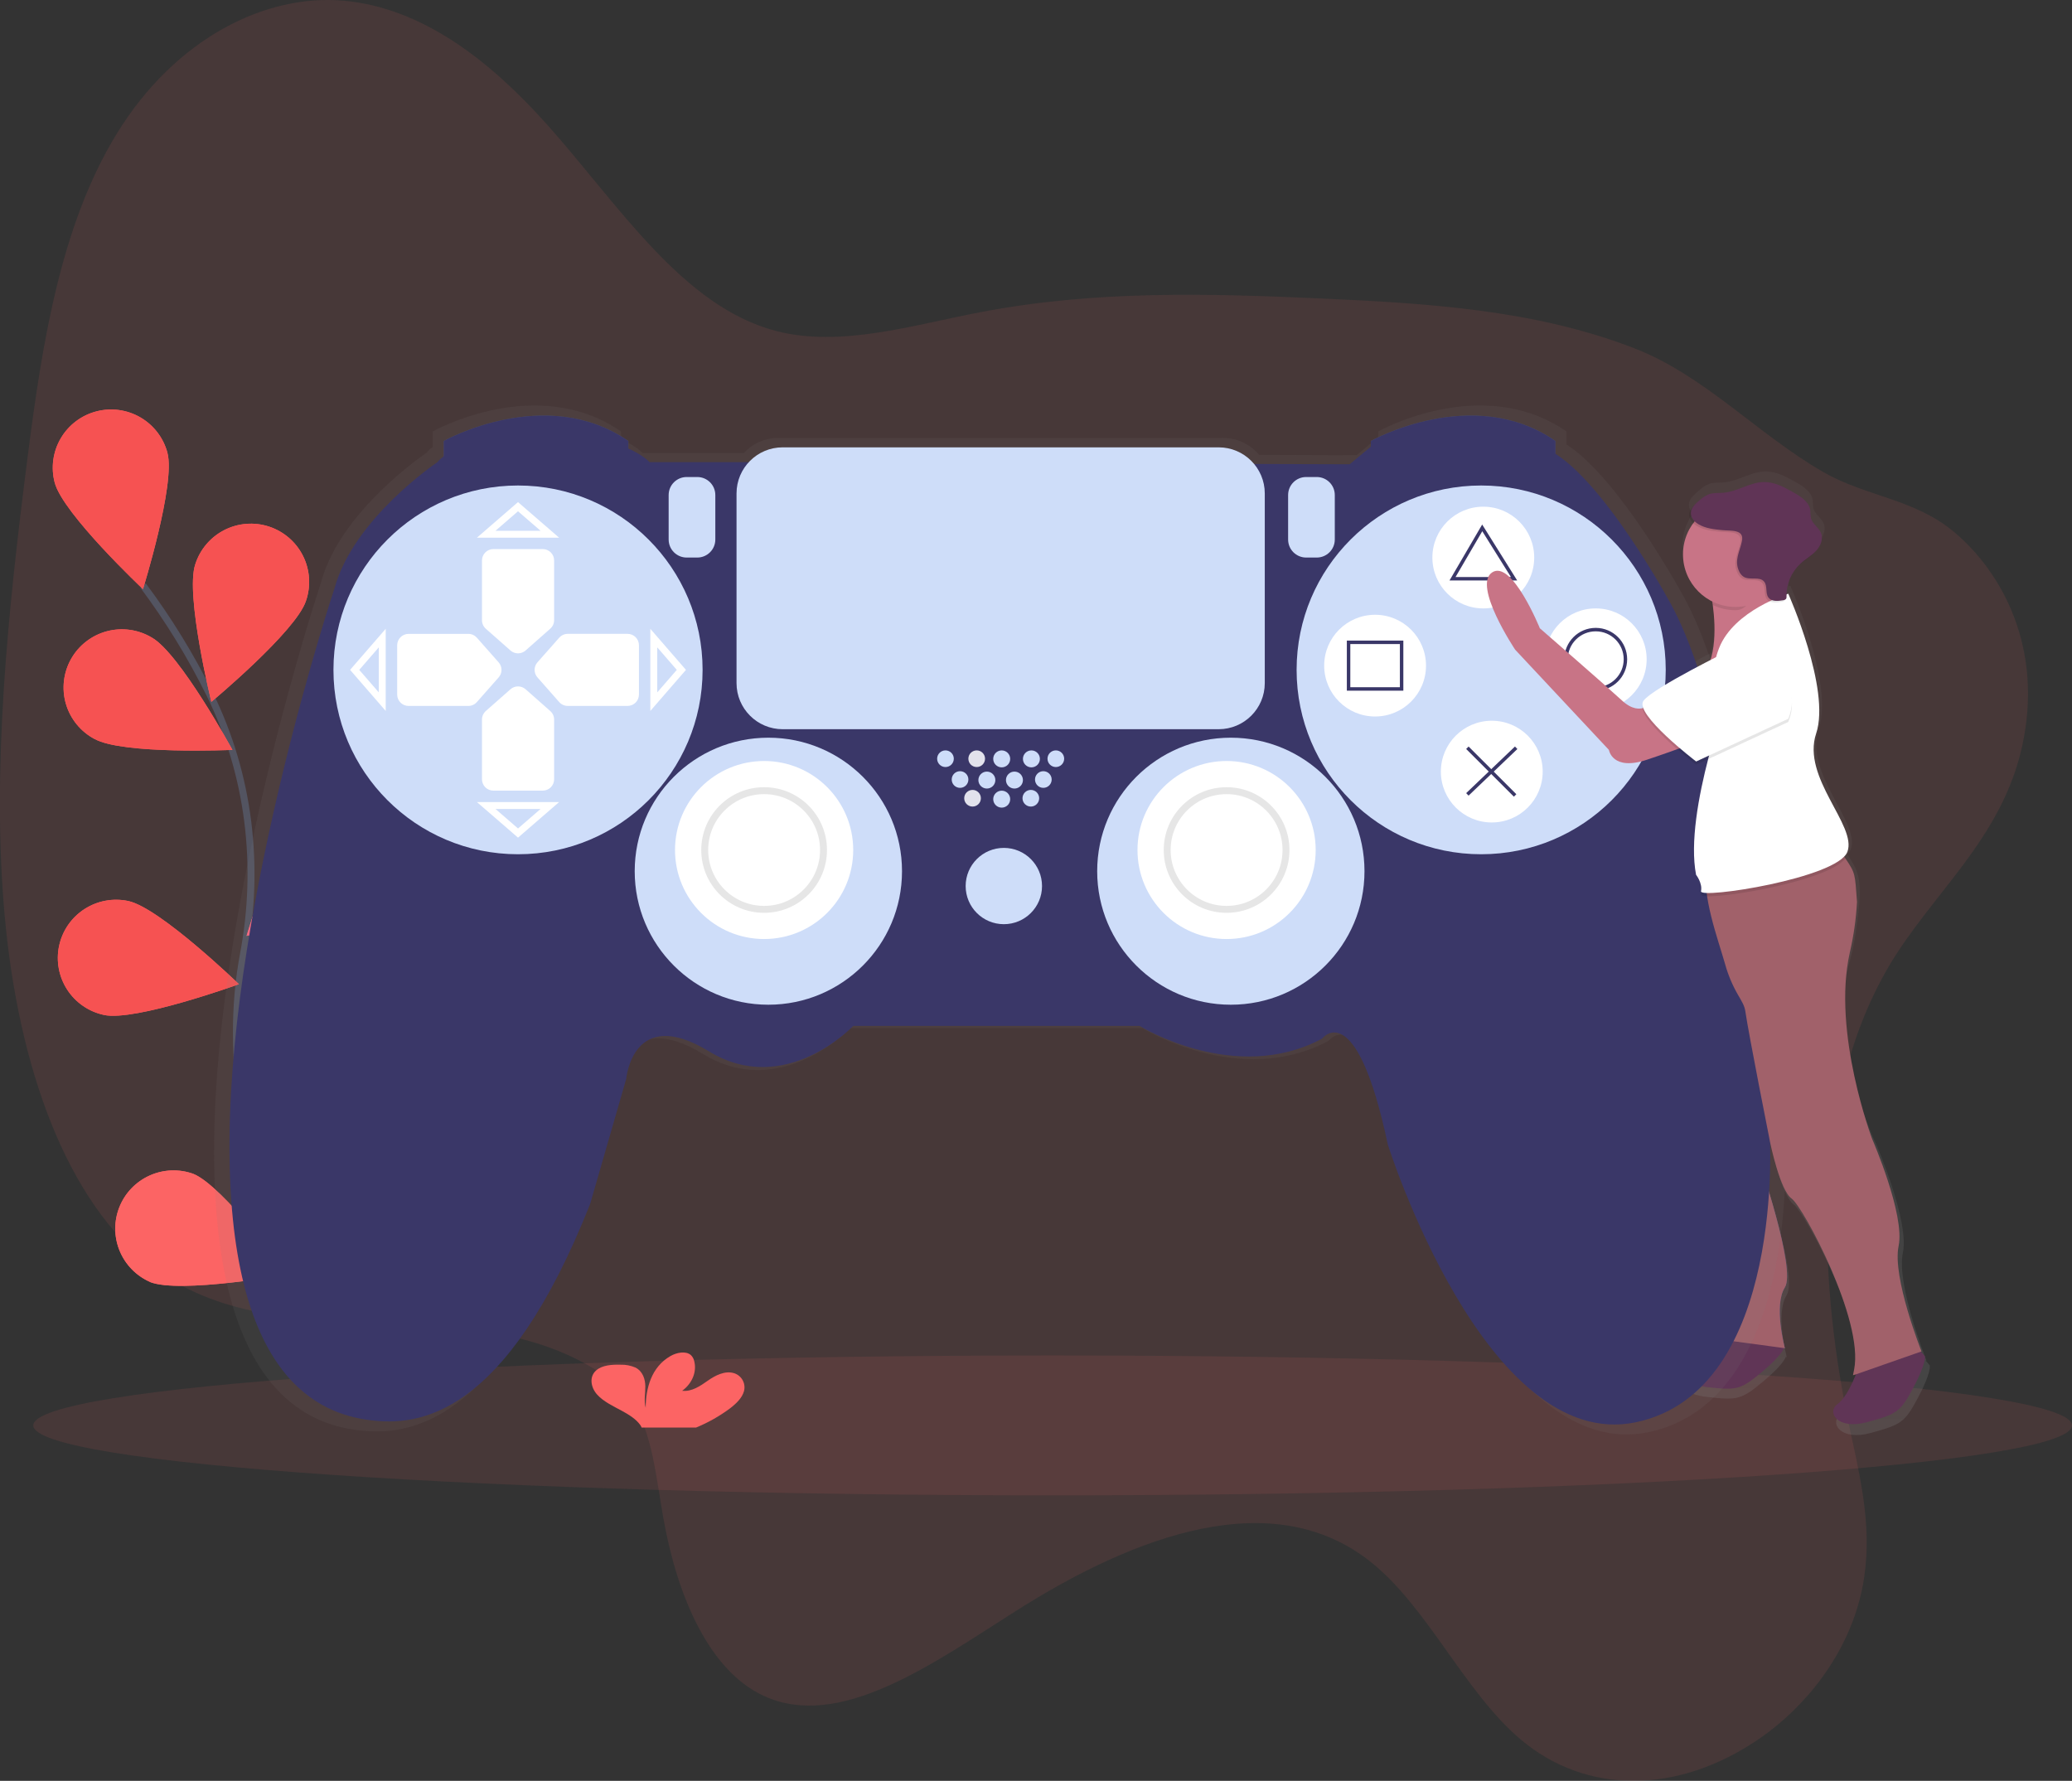 <svg width="598" height="514" viewBox="0 0 598 514" fill="none" xmlns="http://www.w3.org/2000/svg">
<rect x="0" y="0" width="598" height="514" fill="#333333" stroke="none"/>
<g clip-path="url(#clip0)">
<path opacity="0.1" d="M545.135 278.911C521.9 318.493 525.065 371.716 534.115 413.537C537.139 427.538 540.66 442.286 537.525 458.116C533.692 477.446 520.81 492.83 507.897 501.736C484.361 517.976 457.849 518.092 438.868 502.042C422.466 488.169 411.971 463.603 395.201 450.495C367.14 428.566 327.801 443.044 293.434 464.814C269.12 480.217 242.321 499.65 220.34 489.435C204.874 482.247 195.555 461.242 191.465 438.255C189.488 427.159 188.404 415.011 183.536 406.625C180.64 401.639 176.593 398.349 172.387 395.669C133.954 371.202 80.876 393.461 43.9 365.648C18.925 346.863 5.29 307.281 1.389 264.719C-2.511 222.158 2.277 176.435 8.039 131.372C12.135 99.362 17.505 65.065 33.595 38.757C50.617 10.925 76.847 -1.896 99.379 0.22C121.91 2.337 141.222 17.348 157.759 35.808C178.424 58.893 196.89 88.535 224.081 95.552C242.603 100.329 263.059 93.918 282.909 90.114C316.088 83.752 348.661 84.694 380.996 86.138C411.953 87.52 443.087 89.404 471.736 100.543C492.008 108.428 507.352 125.402 526.228 136.253C538.517 143.324 552.526 143.96 563.914 153.497C577.948 165.247 589.856 187.231 583.593 215.46C577.635 242.32 557.491 257.899 545.135 278.911Z" fill="#FC6464"/>
<path d="M99.649 403.701C99.649 403.701 58.797 336.103 70.259 275.449C75.078 249.99 71.98 223.651 60.549 200.395C55.107 189.37 48.665 178.866 41.305 169.015" stroke="#535461" stroke-width="2" stroke-miterlimit="10"/>
<path d="M48.334 130.754C50.691 139.734 41.262 170.036 41.262 170.036C41.262 170.036 18.149 148.267 15.785 139.287C14.649 134.975 15.273 130.388 17.521 126.536C19.77 122.684 23.458 119.882 27.774 118.747C32.09 117.611 36.681 118.235 40.537 120.481C44.393 122.727 47.197 126.411 48.334 130.723V130.754Z" fill="#FC6464"/>
<path d="M88.302 173.437C85.4 182.258 60.995 202.572 60.995 202.572C60.995 202.572 53.433 171.749 56.342 162.929C57.008 160.803 58.092 158.831 59.528 157.128C60.964 155.424 62.725 154.022 64.709 153.005C66.692 151.987 68.858 151.373 71.081 151.199C73.303 151.024 75.539 151.293 77.657 151.99C79.775 152.686 81.733 153.796 83.418 155.255C85.102 156.714 86.48 158.493 87.471 160.489C88.461 162.484 89.045 164.657 89.188 166.88C89.33 169.103 89.03 171.332 88.302 173.437Z" fill="#FC6464"/>
<path d="M109.456 258.737C102.495 264.854 71.158 270.115 71.158 270.115C71.158 270.115 80.208 239.695 87.169 233.548C90.523 230.669 94.877 229.224 99.288 229.527C103.7 229.83 107.815 231.855 110.743 235.166C113.672 238.476 115.178 242.805 114.936 247.217C114.694 251.628 112.723 255.766 109.45 258.737H109.456Z" fill="#FC6464"/>
<path d="M110.92 326.879C105.097 334.115 75.102 344.557 75.102 344.557C75.102 344.557 78.873 313.043 84.696 305.813C87.501 302.364 91.558 300.166 95.981 299.697C100.403 299.229 104.832 300.529 108.298 303.314C111.763 306.098 113.985 310.14 114.476 314.556C114.968 318.972 113.689 323.402 110.92 326.879Z" fill="#FC6464"/>
<path d="M27.282 213.271C35.371 217.834 67.081 216.439 67.081 216.439C67.081 216.439 51.896 188.565 43.814 184.02C41.887 182.868 39.748 182.112 37.525 181.799C35.301 181.485 33.037 181.62 30.866 182.194C28.695 182.768 26.661 183.771 24.884 185.143C23.107 186.515 21.623 188.228 20.52 190.182C19.416 192.136 18.715 194.291 18.458 196.52C18.201 198.749 18.394 201.007 19.024 203.16C19.654 205.314 20.71 207.319 22.128 209.059C23.546 210.799 25.299 212.237 27.282 213.289V213.271Z" fill="#FC6464"/>
<path d="M30.002 292.943C39.088 294.882 68.955 284.061 68.955 284.061C68.955 284.061 46.129 262.004 37.025 260.058C32.66 259.128 28.105 259.968 24.361 262.393C20.616 264.818 17.989 268.63 17.058 272.989C16.127 277.349 16.967 281.9 19.395 285.641C21.822 289.382 25.637 292.006 30.002 292.937V292.943Z" fill="#FC6464"/>
<path d="M43.281 370.015C51.908 373.459 83.177 367.837 83.177 367.837C83.177 367.837 64.399 342.238 55.772 338.795C51.669 337.323 47.156 337.5 43.182 339.287C39.207 341.074 36.082 344.332 34.464 348.375C32.846 352.418 32.862 356.931 34.507 360.962C36.153 364.994 39.301 368.231 43.287 369.99L43.281 370.015Z" fill="#FC6464"/>
<path d="M48.334 130.754C50.691 139.734 41.262 170.036 41.262 170.036C41.262 170.036 18.149 148.267 15.785 139.287C14.649 134.975 15.273 130.388 17.521 126.536C19.77 122.684 23.458 119.882 27.774 118.747C32.09 117.611 36.681 118.235 40.537 120.481C44.393 122.727 47.197 126.411 48.334 130.723V130.754Z" fill="#F65252"/>
<path d="M88.302 173.437C85.4 182.258 60.995 202.572 60.995 202.572C60.995 202.572 53.433 171.749 56.342 162.929C57.008 160.803 58.092 158.831 59.528 157.128C60.964 155.424 62.725 154.022 64.709 153.005C66.692 151.987 68.858 151.373 71.081 151.199C73.303 151.024 75.539 151.293 77.657 151.99C79.775 152.686 81.733 153.796 83.418 155.255C85.102 156.714 86.48 158.493 87.471 160.489C88.461 162.484 89.045 164.657 89.188 166.88C89.33 169.103 89.03 171.332 88.302 173.437Z" fill="#F65252"/>
<path d="M109.456 258.737C102.495 264.854 71.158 270.115 71.158 270.115C71.158 270.115 80.208 239.695 87.169 233.548C90.523 230.669 94.877 229.224 99.288 229.527C103.7 229.83 107.815 231.855 110.743 235.166C113.672 238.476 115.178 242.805 114.936 247.217C114.694 251.628 112.723 255.766 109.45 258.737H109.456Z" fill="#FC6681"/>
<path d="M110.92 326.879C105.097 334.115 75.102 344.557 75.102 344.557C75.102 344.557 78.873 313.043 84.696 305.813C87.501 302.364 91.558 300.166 95.981 299.697C100.403 299.229 104.832 300.529 108.298 303.314C111.763 306.098 113.985 310.14 114.476 314.556C114.968 318.972 113.689 323.402 110.92 326.879Z" fill="#FC6681"/>
<path d="M27.282 213.271C35.371 217.834 67.081 216.439 67.081 216.439C67.081 216.439 51.896 188.565 43.814 184.02C41.887 182.868 39.748 182.112 37.525 181.799C35.301 181.485 33.037 181.62 30.866 182.194C28.695 182.768 26.661 183.771 24.884 185.143C23.107 186.515 21.623 188.228 20.52 190.182C19.416 192.136 18.715 194.291 18.458 196.52C18.201 198.749 18.394 201.007 19.024 203.16C19.654 205.314 20.71 207.319 22.128 209.059C23.546 210.799 25.299 212.237 27.282 213.289V213.271Z" fill="#F65252"/>
<path d="M30.002 292.943C39.088 294.882 68.955 284.061 68.955 284.061C68.955 284.061 46.129 262.004 37.025 260.058C32.66 259.128 28.105 259.968 24.361 262.393C20.616 264.818 17.989 268.63 17.058 272.989C16.127 277.349 16.967 281.9 19.395 285.641C21.822 289.382 25.637 292.006 30.002 292.937V292.943Z" fill="#F65252"/>
<path d="M43.281 370.015C51.908 373.459 83.177 367.837 83.177 367.837C83.177 367.837 64.399 342.238 55.772 338.795C51.669 337.323 47.156 337.5 43.182 339.287C39.207 341.074 36.082 344.332 34.464 348.375C32.846 352.418 32.862 356.931 34.507 360.962C36.153 364.994 39.301 368.231 43.287 369.99L43.281 370.015Z" fill="#FC6464"/>
<path opacity="0.1" d="M303.801 431.594C466.283 431.594 598.001 422.556 598.001 411.408C598.001 400.26 466.283 391.222 303.801 391.222C141.319 391.222 9.602 400.26 9.602 411.408C9.602 422.556 141.319 431.594 303.801 431.594Z" fill="#FC6464"/>
<path d="M556.958 394.116C556.958 394.116 556.469 393.461 555.789 392.727L555.985 392.66C555.985 392.66 547.242 370.829 549.189 361.611C551.136 352.392 541.419 330.078 541.419 330.078C541.419 330.078 527.085 300.754 533.869 277.351C534.644 274.594 535.229 271.788 535.621 268.952C537.647 255.092 536.931 252.235 533.533 247.17L533.159 246.626C533.578 246.218 533.91 245.729 534.133 245.188C537.047 237.426 520.54 223.357 524.93 210.255C528.983 198.113 518.434 173.058 516.866 169.455L516.689 169.046L516.162 169.217C516.251 166.088 517.483 163.1 519.628 160.818L519.726 160.721C521.183 159.381 522.952 158.396 524.318 156.959L524.397 156.867C524.532 156.738 524.673 156.61 524.802 156.475C526.155 155.056 527.079 152.952 526.345 151.129C525.677 149.466 523.804 148.45 523.363 146.713C523.257 145.932 523.191 145.146 523.167 144.358C522.812 141.911 520.43 140.376 518.269 139.165C515.581 137.648 512.758 136.106 509.654 136.07C505.454 136.07 501.694 138.883 497.525 139.232C496.104 139.354 494.628 139.183 493.281 139.654C492.255 140.081 491.312 140.686 490.496 141.44C490.016 141.817 489.562 142.226 489.136 142.664C488.193 143.544 487.391 144.584 487.428 145.832C487.496 146.743 487.923 147.59 488.616 148.187C487.272 150.013 486.345 152.112 485.899 154.334C485.453 156.557 485.5 158.85 486.037 161.052C486.573 163.255 487.585 165.313 489.003 167.083C490.421 168.853 492.209 170.291 494.243 171.297C494.292 171.633 494.341 171.976 494.39 172.336C495.002 176.93 495.363 183.426 493.728 188.516C486.755 192.106 475.887 197.96 473.94 200.56C473.788 200.78 473.687 201.03 473.643 201.293C473.598 201.556 473.612 201.825 473.682 202.083C473.627 202.321 473.615 202.568 473.646 202.811C472.121 203.159 470.094 202.811 467.627 200.56C461.798 195.226 443.35 179.212 443.35 179.212C443.35 179.212 435.097 158.837 429.268 162.696C423.439 166.556 436.064 185.5 436.064 185.5L463.702 215.106C463.702 215.106 464.676 221.412 474.87 218.017C478.238 216.898 481.281 215.827 483.852 214.904L484.465 215.424C482.169 228.844 480.981 246.73 489.449 251.978C490.112 252.856 490.591 253.859 490.857 254.926C490.814 255.085 490.771 255.251 490.734 255.41C490.085 258.088 489.676 260.819 489.51 263.569C487.914 267.216 487.178 271.179 487.361 275.155L484.116 321.343C484.116 321.343 483.632 331.528 487.03 339.29C490.428 347.052 501.113 385.864 493.826 388.776L494.518 388.867C492.43 391.014 488.916 394.269 486.24 394.911C482.175 395.877 483.314 402.104 492.326 403.144C501.339 404.184 502.423 404.098 508.76 398.819C514.344 394.171 515.232 392.091 515.36 391.644L515.679 391.687C515.679 391.687 512.28 379.074 515.679 373.74C519.077 368.406 507.915 335.908 507.915 335.908C507.821 331.755 507.975 327.6 508.374 323.466C510.089 327.949 511.313 331.057 511.313 331.057C511.313 331.057 514.228 345.126 517.626 347.572C521.024 350.019 538.994 383.472 536.08 398.024L535.743 399.719L536.563 399.48H536.637C535.516 402.251 533.478 406.631 531.224 408.239C527.826 410.686 531.224 416.002 539.968 413.573C548.711 411.145 549.678 410.662 553.566 403.389C557.454 396.116 556.958 394.116 556.958 394.116Z" fill="url(#paint0_linear)"/>
<path d="M492.608 264.585L490.477 261.961C488.298 266.006 487.259 270.566 487.471 275.155L484.299 320.316C484.299 320.316 483.822 330.274 487.146 337.865C490.471 345.456 500.916 383.399 493.796 386.243L515.133 389.124C515.133 389.124 511.809 376.793 515.133 371.575C518.458 366.357 507.535 334.58 507.535 334.58C507.535 334.58 506.586 308.021 515.605 301.849C524.624 295.677 492.608 264.585 492.608 264.585Z" fill="#555388"/>
<path d="M496.209 384.463C496.209 384.463 490.35 391.302 486.382 392.25C482.415 393.198 483.523 399.278 492.334 400.3C501.144 401.321 502.204 401.236 508.406 396.073C514.608 390.91 514.884 388.971 514.884 388.971C514.884 388.971 513.659 384.384 512.178 384.286C510.696 384.188 496.209 384.463 496.209 384.463Z" fill="#603556"/>
<path d="M494.036 266.01L490.485 261.961C488.306 266.006 487.267 270.566 487.479 275.155L484.307 320.316C484.307 320.316 483.829 330.274 487.154 337.865C490.479 345.456 500.924 383.399 493.803 386.243L515.135 389.124C515.135 389.124 511.811 376.793 515.135 371.575C518.46 366.357 507.537 334.58 507.537 334.58C507.537 334.58 506.588 308.021 515.607 301.849C524.626 295.677 494.036 266.01 494.036 266.01Z" fill="#A1616A"/>
<path d="M515.171 327.907C515.171 327.907 509.238 211.558 484.882 170.379C484.882 170.379 467.021 137.788 452.094 128.283V124.527C427.738 107.681 397.767 124.527 397.767 124.527V126.191L391.521 131.39L363.399 131.292C362.127 129.76 360.531 128.527 358.727 127.681C356.922 126.835 354.953 126.397 352.96 126.399H224.639C222.763 126.397 220.908 126.784 219.19 127.536C217.472 128.288 215.929 129.388 214.659 130.766H185.453C185.453 130.766 183.733 128.766 179.208 126.754V124.527C154.851 107.681 124.88 124.527 124.88 124.527V129.047C124.168 129.517 123.536 130.097 123.007 130.766C123.007 130.766 98.338 147.282 92.717 167.883C92.717 167.883 62.428 258.658 61.803 329.778C61.179 400.899 88.658 410.882 103.016 412.754C117.374 414.625 142.979 412.142 167.96 349.138L178.577 312.333C178.577 312.333 180.451 290.496 202.934 304.222C225.416 317.948 245.395 296.735 245.395 296.735H329.706C329.706 296.735 357.779 314.18 383.409 300.43C383.409 300.43 393.401 287.327 402.769 331.626C402.769 331.626 431.497 422.712 475.832 413.353C520.167 403.994 515.171 327.907 515.171 327.907Z" fill="url(#paint1_linear)"/>
<path d="M128.076 134.008V127.28C128.076 127.28 157.466 110.764 181.344 127.28V133.397L128.076 134.008Z" fill="#535461"/>
<path d="M395.643 134.008V127.28C395.643 127.28 425.032 110.764 448.911 127.28V133.397L395.643 134.008Z" fill="#535461"/>
<path d="M128.076 134.008V127.28C128.076 127.28 157.466 110.764 181.344 127.28V133.397L128.076 134.008Z" fill="#3A3768"/>
<path d="M395.643 134.008V127.28C395.643 127.28 425.032 110.764 448.911 127.28V133.397L395.643 134.008Z" fill="#3A3768"/>
<path d="M216.245 133.397H187.468C187.468 133.397 180.121 124.833 155.629 125.445C131.138 126.056 126.24 133.397 126.24 133.397C126.24 133.397 102.055 149.606 96.545 169.792C96.545 169.792 66.849 258.792 66.237 328.524C65.624 398.257 92.565 408.044 106.647 409.879C120.73 411.714 145.833 409.267 170.324 347.487L180.733 311.397C180.733 311.397 182.57 289.988 204.612 303.445C226.654 316.902 246.247 296.105 246.247 296.105H328.904C328.904 296.105 356.457 313.232 381.56 299.775C381.56 299.775 391.357 286.93 400.541 330.36C400.541 330.36 428.706 419.666 472.177 410.49C515.649 401.315 510.751 326.689 510.751 326.689C510.751 326.689 504.934 212.61 481.055 172.239C481.055 172.239 458.095 130.338 442.788 128.503C442.788 128.503 409.725 122.386 396.867 127.891L389.52 134.008L216.245 133.397Z" fill="#3A3768"/>
<path d="M149.506 246.558C178.926 246.558 202.775 222.732 202.775 193.342C202.775 163.951 178.926 140.125 149.506 140.125C120.087 140.125 96.238 163.951 96.238 193.342C96.238 222.732 120.087 246.558 149.506 246.558Z" fill="#CEDDF9"/>
<path d="M427.481 246.558C456.9 246.558 480.749 222.732 480.749 193.342C480.749 163.951 456.9 140.125 427.481 140.125C398.062 140.125 374.213 163.951 374.213 193.342C374.213 222.732 398.062 246.558 427.481 246.558Z" fill="#CEDDF9"/>
<path d="M158.788 181.475L151.686 187.751C151.084 188.28 150.311 188.572 149.509 188.572C148.708 188.572 147.934 188.28 147.333 187.751L140.218 181.475C139.87 181.169 139.591 180.792 139.399 180.371C139.207 179.949 139.106 179.492 139.104 179.028V161.76C139.105 160.889 139.453 160.053 140.07 159.437C140.688 158.821 141.525 158.476 142.398 158.476H156.633C157.066 158.475 157.495 158.559 157.895 158.724C158.295 158.89 158.658 159.132 158.964 159.438C159.27 159.743 159.513 160.107 159.678 160.506C159.843 160.906 159.928 161.334 159.927 161.766V179.016C159.923 179.483 159.82 179.944 159.623 180.368C159.427 180.792 159.142 181.17 158.788 181.475Z" fill="white"/>
<path d="M158.788 205.202L151.686 198.933C151.084 198.404 150.311 198.112 149.509 198.112C148.708 198.112 147.934 198.404 147.333 198.933L140.218 205.209C139.87 205.515 139.591 205.891 139.399 206.313C139.207 206.735 139.106 207.192 139.104 207.655V224.905C139.103 225.337 139.187 225.766 139.353 226.165C139.518 226.565 139.76 226.928 140.067 227.234C140.373 227.539 140.736 227.782 141.136 227.947C141.536 228.112 141.965 228.197 142.398 228.196H156.633C157.065 228.197 157.494 228.112 157.893 227.947C158.293 227.783 158.656 227.541 158.962 227.236C159.268 226.931 159.511 226.568 159.676 226.169C159.842 225.77 159.927 225.343 159.927 224.911V207.661C159.923 207.194 159.82 206.733 159.623 206.309C159.427 205.885 159.142 205.508 158.788 205.202Z" fill="white"/>
<path d="M137.634 202.627L143.916 195.519C144.446 194.918 144.738 194.145 144.738 193.345C144.738 192.544 144.446 191.771 143.916 191.17L137.634 184.062C137.327 183.715 136.951 183.436 136.529 183.245C136.107 183.053 135.649 182.952 135.185 182.949H117.919C117.046 182.951 116.21 183.298 115.594 183.915C114.977 184.532 114.631 185.368 114.631 186.24V200.462C114.63 200.894 114.715 201.322 114.88 201.722C115.045 202.122 115.288 202.485 115.594 202.791C115.9 203.096 116.263 203.339 116.663 203.504C117.063 203.669 117.492 203.753 117.925 203.753H135.191C135.655 203.748 136.112 203.645 136.533 203.451C136.954 203.257 137.329 202.976 137.634 202.627Z" fill="white"/>
<path d="M161.384 202.627L155.115 195.513C154.584 194.913 154.291 194.14 154.291 193.339C154.291 192.538 154.584 191.764 155.115 191.164L161.397 184.056C161.703 183.709 162.08 183.43 162.502 183.238C162.924 183.046 163.382 182.946 163.846 182.943H181.112C181.545 182.942 181.974 183.027 182.374 183.192C182.774 183.357 183.137 183.599 183.443 183.905C183.749 184.211 183.992 184.574 184.157 184.974C184.322 185.373 184.407 185.802 184.406 186.234V200.456C184.407 200.888 184.322 201.315 184.158 201.715C183.993 202.114 183.751 202.477 183.445 202.782C183.14 203.088 182.777 203.33 182.378 203.496C181.978 203.661 181.55 203.747 181.118 203.747H163.852C163.385 203.746 162.923 203.646 162.497 203.453C162.072 203.26 161.692 202.978 161.384 202.627Z" fill="white"/>
<path d="M140.322 154.194H158.691L149.506 146.242L140.322 154.194Z" stroke="white" stroke-width="2" stroke-miterlimit="10"/>
<path d="M140.322 232.49H158.691L149.506 240.442L140.322 232.49Z" stroke="white" stroke-width="2" stroke-miterlimit="10"/>
<path d="M110.321 184.167V202.517L102.361 193.342L110.321 184.167Z" stroke="white" stroke-width="2" stroke-miterlimit="10"/>
<path d="M188.691 184.167V202.517L196.651 193.342L188.691 184.167Z" stroke="white" stroke-width="2" stroke-miterlimit="10"/>
<path d="M221.755 289.988C243.059 289.988 260.329 272.735 260.329 251.452C260.329 230.169 243.059 212.916 221.755 212.916C200.452 212.916 183.182 230.169 183.182 251.452C183.182 272.735 200.452 289.988 221.755 289.988Z" fill="#CEDDF9"/>
<path d="M220.53 271.026C234.733 271.026 246.246 259.524 246.246 245.335C246.246 231.146 234.733 219.644 220.53 219.644C206.328 219.644 194.814 231.146 194.814 245.335C194.814 259.524 206.328 271.026 220.53 271.026Z" fill="white"/>
<path d="M355.232 289.988C376.535 289.988 393.805 272.735 393.805 251.452C393.805 230.169 376.535 212.916 355.232 212.916C333.928 212.916 316.658 230.169 316.658 251.452C316.658 272.735 333.928 289.988 355.232 289.988Z" fill="#CEDDF9"/>
<path d="M354.007 271.026C368.209 271.026 379.722 259.524 379.722 245.335C379.722 231.146 368.209 219.644 354.007 219.644C339.804 219.644 328.291 231.146 328.291 245.335C328.291 259.524 339.804 271.026 354.007 271.026Z" fill="white"/>
<path opacity="0.1" d="M220.531 262.462C229.999 262.462 237.674 254.794 237.674 245.335C237.674 235.876 229.999 228.208 220.531 228.208C211.062 228.208 203.387 235.876 203.387 245.335C203.387 254.794 211.062 262.462 220.531 262.462Z" stroke="black" stroke-width="2" stroke-miterlimit="10"/>
<path opacity="0.1" d="M354.007 262.462C363.475 262.462 371.151 254.794 371.151 245.335C371.151 235.876 363.475 228.208 354.007 228.208C344.539 228.208 336.863 235.876 336.863 245.335C336.863 254.794 344.539 262.462 354.007 262.462Z" stroke="black" stroke-width="2" stroke-miterlimit="10"/>
<path d="M289.718 266.744C295.805 266.744 300.739 261.815 300.739 255.734C300.739 249.653 295.805 244.723 289.718 244.723C283.632 244.723 278.697 249.653 278.697 255.734C278.697 261.815 283.632 266.744 289.718 266.744Z" fill="#CEDDF9"/>
<path d="M272.873 221.388C274.202 221.388 275.279 220.311 275.279 218.984C275.279 217.656 274.202 216.58 272.873 216.58C271.544 216.58 270.467 217.656 270.467 218.984C270.467 220.311 271.544 221.388 272.873 221.388Z" fill="#CEDDF9"/>
<path d="M281.887 221.388C283.216 221.388 284.293 220.311 284.293 218.984C284.293 217.656 283.216 216.58 281.887 216.58C280.558 216.58 279.48 217.656 279.48 218.984C279.48 220.311 280.558 221.388 281.887 221.388Z" fill="#E2E2EC"/>
<path d="M280.688 232.795C282.016 232.795 283.094 231.719 283.094 230.391C283.094 229.064 282.016 227.988 280.688 227.988C279.359 227.988 278.281 229.064 278.281 230.391C278.281 231.719 279.359 232.795 280.688 232.795Z" fill="#E2E2EC"/>
<path d="M289.105 233.102C290.458 233.102 291.554 232.006 291.554 230.655C291.554 229.303 290.458 228.208 289.105 228.208C287.753 228.208 286.656 229.303 286.656 230.655C286.656 232.006 287.753 233.102 289.105 233.102Z" fill="#CEDDF9"/>
<path d="M297.512 232.795C298.841 232.795 299.918 231.719 299.918 230.391C299.918 229.064 298.841 227.988 297.512 227.988C296.183 227.988 295.105 229.064 295.105 230.391C295.105 231.719 296.183 232.795 297.512 232.795Z" fill="#CEDDF9"/>
<path d="M277.08 227.394C278.409 227.394 279.486 226.318 279.486 224.99C279.486 223.663 278.409 222.586 277.08 222.586C275.751 222.586 274.674 223.663 274.674 224.99C274.674 226.318 275.751 227.394 277.08 227.394Z" fill="#CEDDF9"/>
<path d="M284.82 227.596C286.173 227.596 287.269 226.501 287.269 225.149C287.269 223.798 286.173 222.703 284.82 222.703C283.468 222.703 282.371 223.798 282.371 225.149C282.371 226.501 283.468 227.596 284.82 227.596Z" fill="#CEDDF9"/>
<path d="M292.779 227.596C294.132 227.596 295.228 226.501 295.228 225.149C295.228 223.798 294.132 222.703 292.779 222.703C291.427 222.703 290.33 223.798 290.33 225.149C290.33 226.501 291.427 227.596 292.779 227.596Z" fill="#CEDDF9"/>
<path d="M301.119 227.394C302.448 227.394 303.525 226.318 303.525 224.99C303.525 223.663 302.448 222.586 301.119 222.586C299.79 222.586 298.713 223.663 298.713 224.99C298.713 226.318 299.79 227.394 301.119 227.394Z" fill="#CEDDF9"/>
<path d="M289.105 221.479C290.458 221.479 291.554 220.384 291.554 219.033C291.554 217.681 290.458 216.586 289.105 216.586C287.753 216.586 286.656 217.681 286.656 219.033C286.656 220.384 287.753 221.479 289.105 221.479Z" fill="#CEDDF9"/>
<path d="M297.678 221.479C299.03 221.479 300.127 220.384 300.127 219.033C300.127 217.681 299.03 216.586 297.678 216.586C296.325 216.586 295.229 217.681 295.229 219.033C295.229 220.384 296.325 221.479 297.678 221.479Z" fill="#CEDDF9"/>
<path d="M304.725 221.388C306.054 221.388 307.131 220.311 307.131 218.984C307.131 217.656 306.054 216.58 304.725 216.58C303.396 216.58 302.318 217.656 302.318 218.984C302.318 220.311 303.396 221.388 304.725 221.388Z" fill="#CEDDF9"/>
<path d="M201.244 137.678H198.183C195.309 137.678 192.979 140.006 192.979 142.878V155.723C192.979 158.594 195.309 160.922 198.183 160.922H201.244C204.119 160.922 206.449 158.594 206.449 155.723V142.878C206.449 140.006 204.119 137.678 201.244 137.678Z" fill="#CEDDF9"/>
<path d="M380.029 137.678H376.968C374.094 137.678 371.764 140.006 371.764 142.878V155.723C371.764 158.594 374.094 160.922 376.968 160.922H380.029C382.904 160.922 385.234 158.594 385.234 155.723V142.878C385.234 140.006 382.904 137.678 380.029 137.678Z" fill="#CEDDF9"/>
<path d="M428.093 175.603C436.209 175.603 442.788 169.03 442.788 160.922C442.788 152.815 436.209 146.242 428.093 146.242C419.977 146.242 413.398 152.815 413.398 160.922C413.398 169.03 419.977 175.603 428.093 175.603Z" fill="white"/>
<path d="M396.867 206.799C404.982 206.799 411.561 200.226 411.561 192.118C411.561 184.011 404.982 177.438 396.867 177.438C388.751 177.438 382.172 184.011 382.172 192.118C382.172 200.226 388.751 206.799 396.867 206.799Z" fill="white"/>
<path d="M460.544 204.964C468.66 204.964 475.239 198.391 475.239 190.283C475.239 182.175 468.66 175.603 460.544 175.603C452.429 175.603 445.85 182.175 445.85 190.283C445.85 198.391 452.429 204.964 460.544 204.964Z" fill="white"/>
<path d="M430.542 237.383C438.658 237.383 445.237 230.81 445.237 222.703C445.237 214.595 438.658 208.022 430.542 208.022C422.427 208.022 415.848 214.595 415.848 222.703C415.848 230.81 422.427 237.383 430.542 237.383Z" fill="white"/>
<path d="M351.711 129.115H225.887C218.533 129.115 212.57 135.071 212.57 142.419V197.165C212.57 204.513 218.533 210.469 225.887 210.469H351.711C359.065 210.469 365.028 204.513 365.028 197.165V142.419C365.028 135.071 359.065 129.115 351.711 129.115Z" fill="#CEDDF9"/>
<path d="M419.215 167.039L427.787 152.359L436.971 167.039H419.215Z" stroke="#3A3768" stroke-miterlimit="10"/>
<path d="M404.52 185.39H389.213V198.847H404.52V185.39Z" stroke="#3A3768" stroke-miterlimit="10"/>
<path d="M460.545 198.847C465.279 198.847 469.116 195.013 469.116 190.283C469.116 185.554 465.279 181.72 460.545 181.72C455.81 181.72 451.973 185.554 451.973 190.283C451.973 195.013 455.81 198.847 460.545 198.847Z" stroke="#3A3768" stroke-miterlimit="10"/>
<path d="M423.5 215.821L437.276 229.584" stroke="#3A3768" stroke-miterlimit="10"/>
<path d="M437.582 215.821L423.5 229.278" stroke="#3A3768" stroke-miterlimit="10"/>
<path d="M210.618 406.545C212.455 405.144 214.2 403.487 214.732 401.486C215.005 400.424 214.86 399.297 214.325 398.339C213.791 397.381 212.909 396.664 211.861 396.336C209.222 395.516 206.405 397.003 204.263 398.508C202.12 400.012 199.677 401.731 196.878 401.413C199.775 399.321 201.164 395.908 200.356 392.849C200.22 392.183 199.882 391.575 199.389 391.106C197.925 389.828 195.268 390.378 193.517 391.381C187.939 394.581 186.384 400.752 186.353 406.313C185.79 404.306 186.268 402.22 186.249 400.159C186.231 398.098 185.545 395.822 183.414 394.715C182.052 394.127 180.576 393.845 179.092 393.889C176.588 393.816 173.789 394.018 172.081 395.516C169.957 397.351 170.508 400.489 172.357 402.532C174.206 404.575 177.022 405.86 179.612 407.273C181.59 408.35 183.586 409.604 184.798 411.304C184.953 411.53 185.083 411.772 185.184 412.026H200.901C204.354 410.607 207.618 408.766 210.618 406.545Z" fill="#FC6464"/>
<path d="M536.527 394.317C536.527 394.317 533.68 402.881 530.356 405.23C527.031 407.579 530.356 412.821 538.927 410.448C547.499 408.074 548.424 407.603 552.22 400.489C556.016 393.375 555.545 391.479 555.545 391.479C555.545 391.479 552.698 387.687 551.259 388.158C549.82 388.629 536.527 394.317 536.527 394.317Z" fill="#603556"/>
<path d="M518.961 181.341C518.961 181.341 480.504 202.682 489.522 196.516C495.584 192.375 495.217 181.383 494.323 174.612C494.041 172.502 493.71 170.801 493.508 169.847C493.392 169.309 493.319 169.009 493.319 169.009C493.319 169.009 511.969 157.827 510.922 164.55C510.922 164.611 510.922 164.672 510.891 164.733C510.801 165.182 510.754 165.639 510.75 166.097C510.622 173.009 518.961 181.341 518.961 181.341Z" fill="#C87486"/>
<path d="M477.173 202.211C477.173 202.211 473.849 207.429 468.154 202.211C462.46 196.993 444.416 181.34 444.416 181.34C444.416 181.34 436.347 161.418 430.64 165.216C424.934 169.015 437.289 187.512 437.289 187.512L464.352 216.445C464.352 216.445 465.301 222.611 475.275 219.289C485.249 215.968 492.37 213.124 492.37 213.124L477.173 202.211Z" fill="#C87486"/>
<path d="M554.57 390.048L535.589 396.691L534.787 396.923L535.118 395.266C537.965 381.038 520.423 348.306 517.074 345.933C513.725 343.56 510.89 329.791 510.89 329.791C510.89 329.791 504.669 298.485 503.72 291.866C503.481 290.208 502.612 288.887 501.559 287.064C499.971 284.302 498.736 281.351 497.885 278.281C495.797 270.94 490.93 257.911 492.718 250.541C493.079 249.042 491.603 252.871 492.105 251.409L492.393 250.602L530.832 245.378C531.47 246.152 532.066 246.958 532.62 247.794C535.528 252.106 535.338 252.106 535.951 260.303C535.686 265.248 534.988 270.161 533.863 274.984C528.689 298.001 540.359 328.812 540.359 328.812C540.359 328.812 549.855 350.631 547.957 359.641C546.059 368.651 554.57 390.048 554.57 390.048Z" fill="#A1616A"/>
<path opacity="0.1" d="M532.62 247.788C526.932 254.914 490.496 260.45 490.949 258.187C491.085 257.406 491.026 256.603 490.777 255.85C491.14 254.347 491.577 252.863 492.088 251.403L492.375 250.596L530.833 245.378C531.47 246.15 532.067 246.954 532.62 247.788Z" fill="black"/>
<path d="M516.114 171.364C516.114 171.364 500.44 176.123 496.154 187.035C491.868 197.948 499.405 198.541 499.405 198.541C499.405 198.541 485.935 234.019 489.504 252.492C489.504 252.492 491.402 254.865 490.931 257.233C490.459 259.6 530.337 253.44 533.178 245.849C536.019 238.258 519.886 224.507 524.159 211.699C528.433 198.89 516.114 171.364 516.114 171.364Z" fill="white"/>
<path opacity="0.1" d="M510.891 165.687C510.864 165.83 510.816 165.968 510.75 166.097C510.101 167.321 508.037 165.981 508.754 167.816C505.999 170.581 505.129 176.117 500.923 176.117C498.635 176.124 496.376 175.611 494.316 174.618C494.035 172.508 493.704 170.807 493.502 169.853C495.339 168.764 510.033 160.262 510.915 164.556C510.984 164.931 510.975 165.316 510.891 165.687Z" fill="black"/>
<path d="M500.917 175.175C509.307 175.175 516.108 168.38 516.108 159.999C516.108 151.618 509.307 144.823 500.917 144.823C492.528 144.823 485.727 151.618 485.727 159.999C485.727 168.38 492.528 175.175 500.917 175.175Z" fill="#C87486"/>
<path opacity="0.1" d="M516.114 208.377L489.529 220.709C489.529 220.709 471.485 206.958 474.332 203.172C477.179 199.385 499.497 188.491 499.497 188.491C499.497 188.491 522.286 193.201 516.114 208.377Z" fill="black"/>
<path d="M516.113 207.453L489.528 219.785C489.528 219.785 471.484 206.028 474.337 202.236C477.19 198.443 499.502 187.555 499.502 187.555C499.502 187.555 522.285 192.253 516.113 207.453Z" fill="white"/>
<path opacity="0.1" d="M496.533 153.497C494.213 153.264 491.813 153.007 489.798 151.839C488.629 151.166 487.557 150.053 487.521 148.701C487.478 147.111 488.819 145.869 490.049 144.86C490.848 144.123 491.77 143.533 492.774 143.116C494.09 142.657 495.529 142.823 496.919 142.706C501.009 142.364 504.67 139.587 508.779 139.611C511.797 139.611 514.571 141.153 517.198 142.639C519.298 143.826 521.631 145.331 521.98 147.716C522.003 148.486 522.066 149.253 522.169 150.016C522.604 151.717 524.435 152.707 525.09 154.335C525.806 156.115 524.9 158.176 523.578 159.564C522.255 160.953 520.516 161.907 519.126 163.204C517.837 164.399 516.814 165.852 516.126 167.469C515.438 169.086 515.1 170.83 515.134 172.587C515.165 172.819 515.129 173.054 515.03 173.266C514.925 173.393 514.794 173.497 514.647 173.571C514.499 173.644 514.338 173.686 514.173 173.694C512.661 173.976 510.793 174.129 509.887 172.881C508.981 171.633 509.697 169.553 508.663 168.324C507.346 166.74 504.579 168 502.797 166.96C502.196 166.571 501.727 166.01 501.45 165.351C499.98 162.189 501.664 159.705 502.276 156.683C502.993 153.154 499.025 153.747 496.533 153.497Z" fill="black"/>
<path d="M497.012 153.013C494.691 152.781 492.291 152.524 490.277 151.356C489.107 150.683 488.036 149.57 487.999 148.218C487.956 146.627 489.297 145.386 490.528 144.376C491.326 143.64 492.249 143.049 493.252 142.633C494.569 142.174 496.008 142.339 497.398 142.223C501.488 141.881 505.149 139.104 509.257 139.128C512.276 139.128 515.049 140.67 517.676 142.156C519.776 143.343 522.109 144.847 522.458 147.233C522.481 148.002 522.545 148.77 522.648 149.533C523.083 151.233 524.913 152.224 525.568 153.851C526.285 155.631 525.379 157.693 524.056 159.081C522.734 160.47 520.995 161.424 519.605 162.721C518.311 163.918 517.285 165.375 516.596 166.997C515.907 168.618 515.57 170.367 515.607 172.129C515.638 172.36 515.601 172.596 515.503 172.808C515.397 172.934 515.267 173.038 515.119 173.112C514.972 173.186 514.81 173.228 514.645 173.236C513.133 173.517 511.266 173.67 510.359 172.422C509.453 171.174 510.17 169.095 509.135 167.865C507.818 166.281 505.051 167.541 503.269 166.501C502.669 166.112 502.199 165.552 501.922 164.892C500.441 161.724 502.13 159.222 502.743 156.17C503.465 152.677 499.498 153.276 497.012 153.013Z" fill="#603456"/>
</g>
<defs>
<linearGradient id="paint0_linear" x1="492.345" y1="414.142" x2="492.345" y2="136.045" gradientUnits="userSpaceOnUse">
<stop stop-color="#808080" stop-opacity="0.25"/>
<stop offset="0.54" stop-color="#808080" stop-opacity="0.12"/>
<stop offset="1" stop-color="#808080" stop-opacity="0.1"/>
</linearGradient>
<linearGradient id="paint1_linear" x1="264466" y1="210013" x2="264466" y2="65807.8" gradientUnits="userSpaceOnUse">
<stop stop-color="#808080" stop-opacity="0.25"/>
<stop offset="0.54" stop-color="#808080" stop-opacity="0.12"/>
<stop offset="1" stop-color="#808080" stop-opacity="0.1"/>
</linearGradient>
<clipPath id="clip0">
<rect width="598" height="514" fill="white"/>
</clipPath>
</defs>
</svg>
